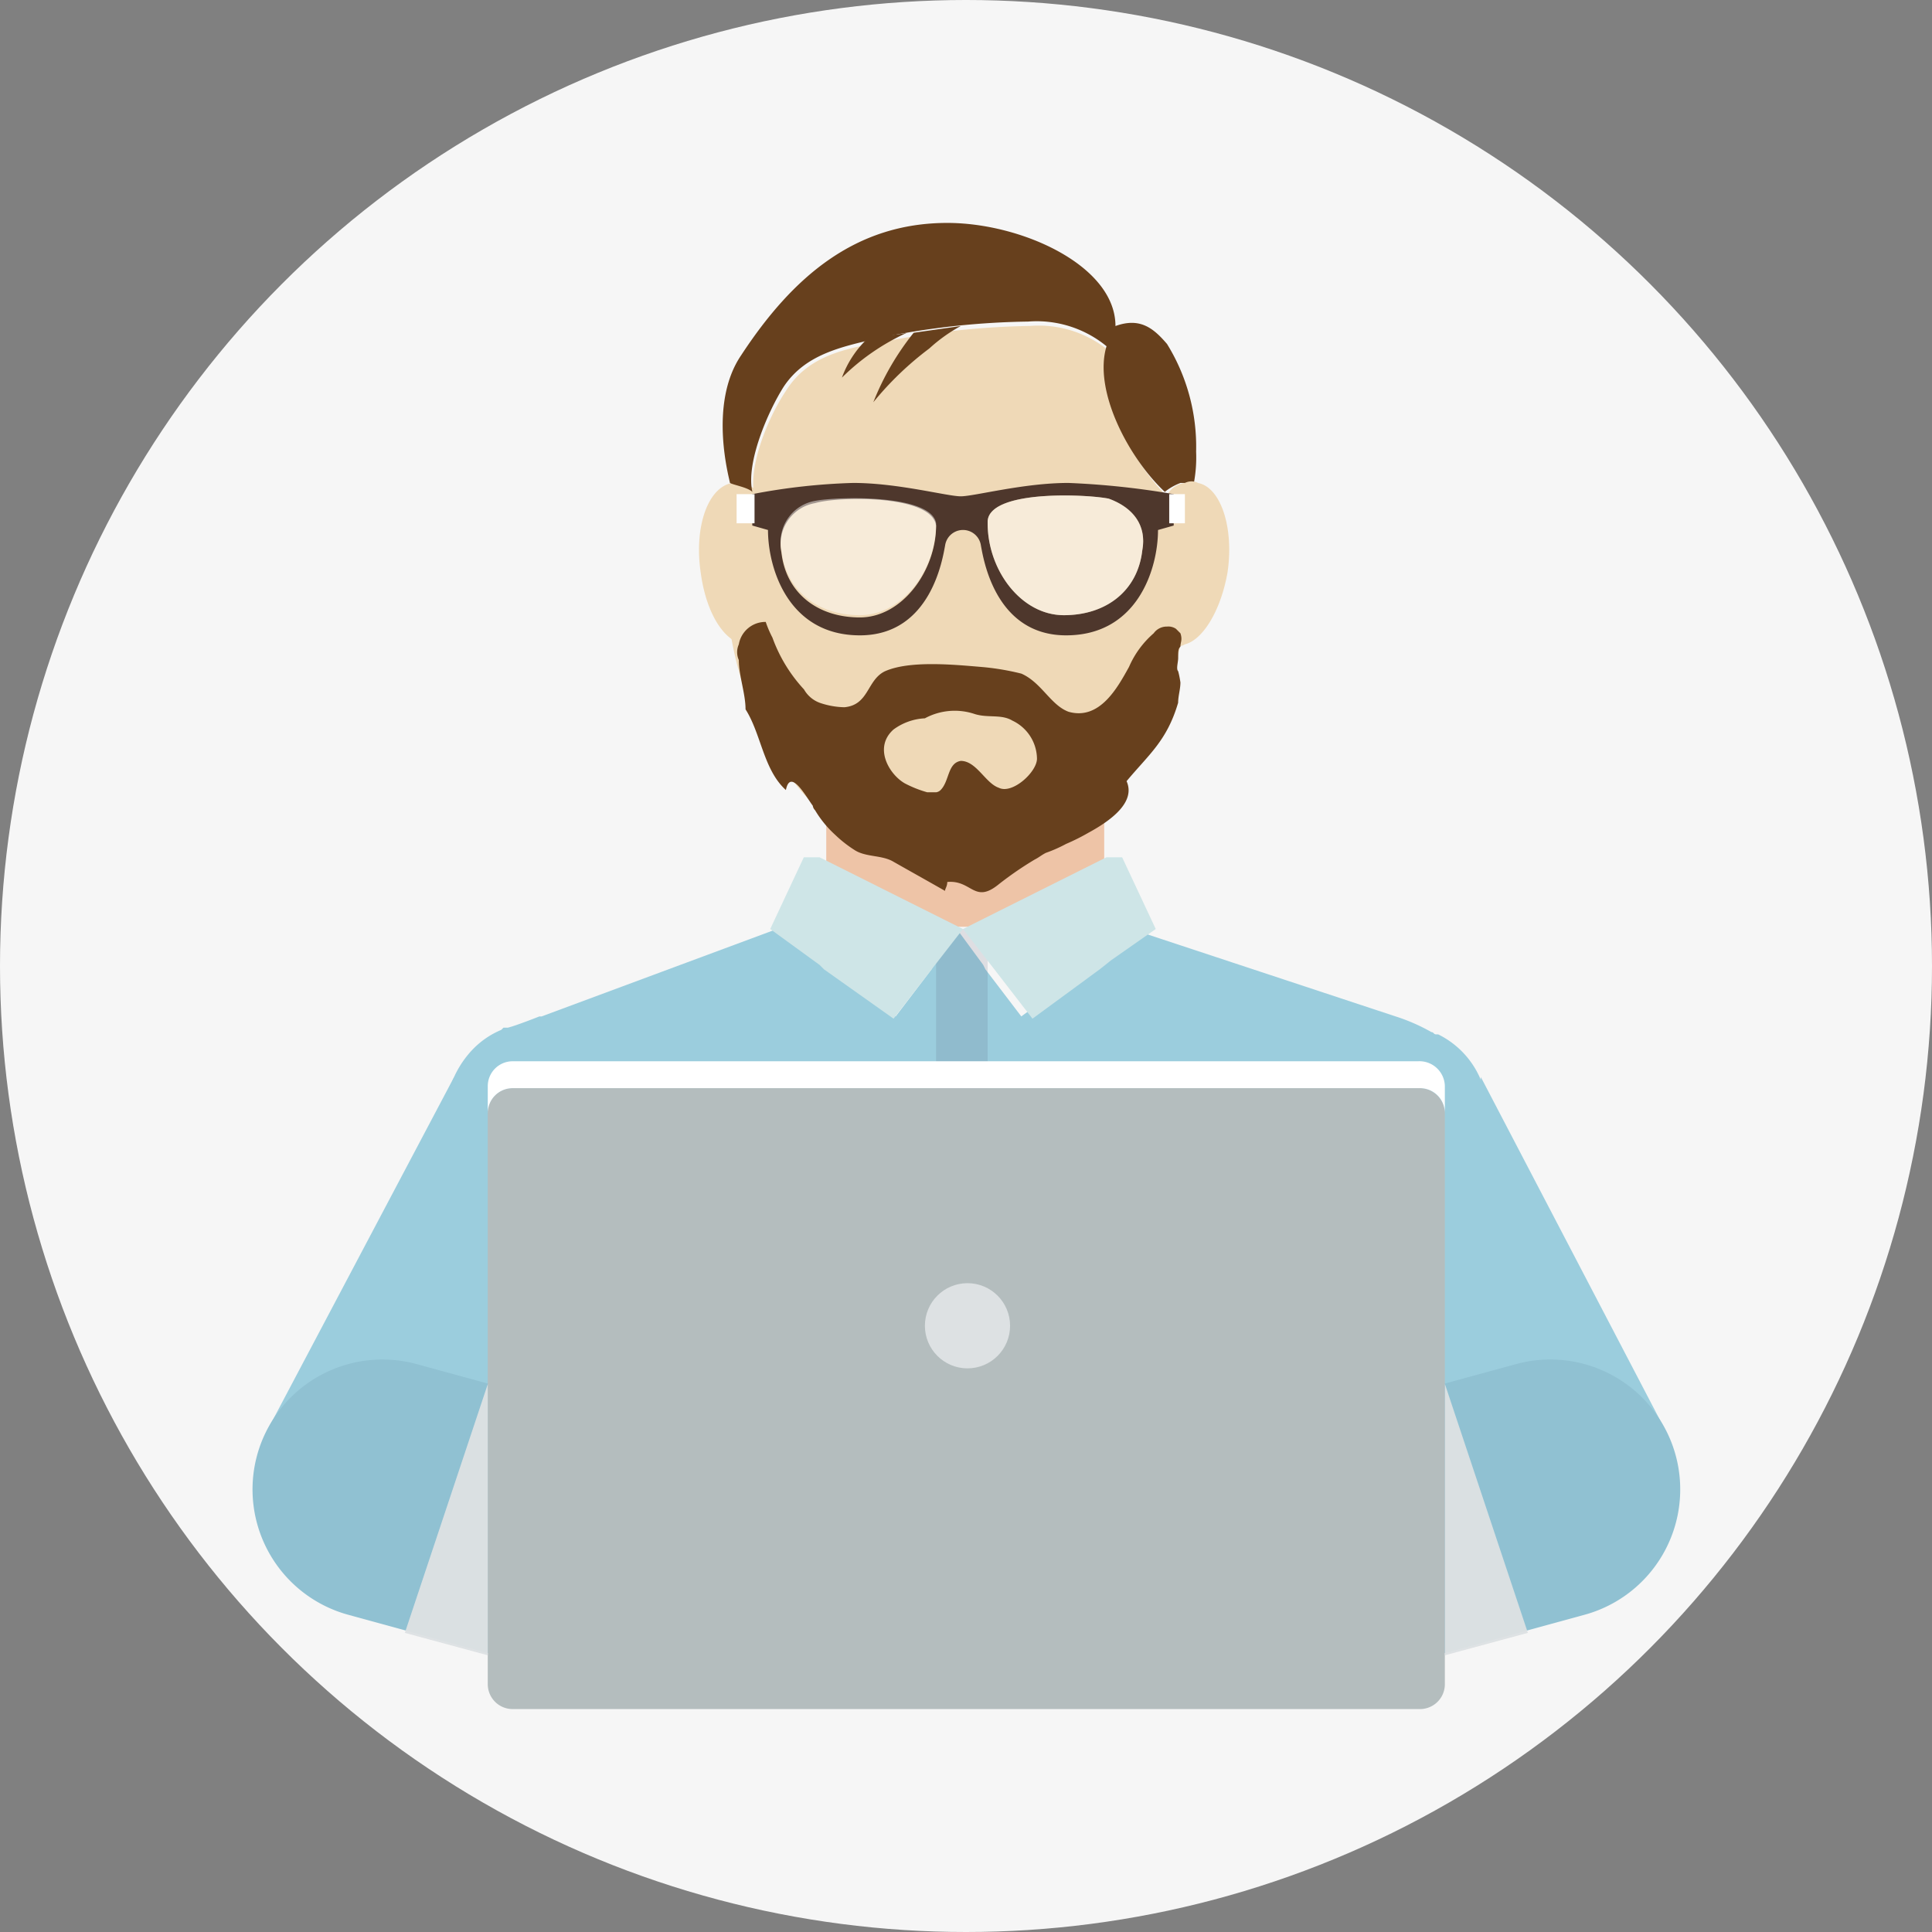 <svg xmlns="http://www.w3.org/2000/svg" viewBox="0 0 130 130">
  <rect x="0" y="0" width="130" height="130" fill="#808080" stroke="none"/>
  <defs>
    <style>
      .cls-1 {
        fill: #f6f6f6;
      }

      .cls-2 {
        fill: #9bcddd;
      }

      .cls-3 {
        fill: #eec4a7;
      }

      .cls-4 {
        fill: #4d4e68;
        opacity: 0.14;
      }

      .cls-5 {
        fill: #cee5e7;
      }

      .cls-6 {
        fill: #efd9b7;
      }

      .cls-7 {
        fill: #67401d;
      }

      .cls-8 {
        fill: #4e372c;
      }

      .cls-10, .cls-9 {
        fill: #fff;
      }

      .cls-9 {
        opacity: 0.47;
      }

      .cls-11 {
        fill: #90c1d2;
      }

      .cls-12 {
        fill: #b4bdbe;
      }

      .cls-13, .cls-14 {
        fill: #dde1e3;
      }

      .cls-13 {
        opacity: 0.96;
      }
    </style>
  </defs>
  <g id="experience" transform="translate(-497 -1104)">
    <circle id="Ellipse_7" data-name="Ellipse 7" class="cls-1" cx="65" cy="65" r="65" transform="translate(497 1104)"/>
    <g id="Group_176" data-name="Group 176" transform="translate(513.99 1119)">
      <g id="Group_175" data-name="Group 175" transform="translate(0.01)">
        <path id="Path_229" data-name="Path 229" class="cls-2" d="M78.736,44.019V74.185H8.6V44.019a6.718,6.718,0,0,1,1.81-4.374,5.74,5.74,0,0,1,1.961-1.357l.151-.151h.3c.6-.151,2.112-.754,2.112-.754h.151L30.923,31.5h0l3.167,2.262.452.3.3.3h0l4.072,3.017,2.413-3.167.151-.3,1.659-2.262h0L44.8,33.913l.151.3,2.413,3.167,4.374-3.167.6-.452,2.866-2.112,17.345,5.732a12.61,12.61,0,0,1,2.413,1.056c.151,0,.151.151.3.151h.151A5.945,5.945,0,0,1,78.736,44.019Z" transform="translate(4.356 16.011)"/>
        <rect id="Rectangle_80" data-name="Rectangle 80" class="cls-3" width="18.703" height="10.256" transform="translate(38.597 37.104)"/>
        <path id="Path_230" data-name="Path 230" class="cls-4" d="M33.969,31.5V74.185H30.5V31.5Z" transform="translate(15.487 16.011)"/>
        <path id="Path_231" data-name="Path 231" class="cls-5" d="M36.071,33.127,33.96,35.841,31.4,39.16,26.72,35.841l-.3-.3L23.1,33.127h0L25.362,28.3h1.056Z" transform="translate(11.726 14.385)"/>
        <path id="Path_232" data-name="Path 232" class="cls-5" d="M44.671,33.127l-3.017,2.112-.754.6L36.376,39.16l-2.564-3.318L31.7,33.127,41.353,28.3h1.056Z" transform="translate(16.097 14.385)"/>
        <g id="Group_172" data-name="Group 172" transform="translate(30.034)">
          <g id="Group_169" data-name="Group 169" transform="translate(0 17.496)">
            <path id="Path_233" data-name="Path 233" class="cls-6" d="M23.659,22.611a1.173,1.173,0,0,1-1.207-.3c-1.207-.6-2.112-2.413-2.413-4.676-.452-3.017.452-5.732,2.112-6.033H22.9a3.781,3.781,0,0,1,1.056.6,7.407,7.407,0,0,1,1.961,4.374C26.223,19.594,25.167,22.309,23.659,22.611Z" transform="translate(-19.923 -11.6)"/>
          </g>
          <g id="Group_170" data-name="Group 170" transform="translate(1.775 6.938)">
            <path id="Path_234" data-name="Path 234" class="cls-6" d="M52.322,20.588a22.206,22.206,0,0,1-.6,5.43c-1.81,8.6-7.843,15.083-15.083,15.083S23.212,34.615,21.552,25.867a28.207,28.207,0,0,1-.452-5.128,20.664,20.664,0,0,1,.6-5.43.554.554,0,0,1,.151-.452c0,.151.151.3.151.6a3.78,3.78,0,0,1,1.056.6c-.452-1.961.9-5.279,2.112-7.089,1.508-2.413,4.072-2.866,6.637-3.318a54.142,54.142,0,0,1,9.8-1.056,7.4,7.4,0,0,1,5.279,1.659c-.9,3.017,1.659,7.541,3.922,9.8a1.527,1.527,0,0,1,1.056-.6,2.567,2.567,0,0,1,.151,1.056A34.411,34.411,0,0,1,52.322,20.588Z" transform="translate(-21.1 -4.6)"/>
          </g>
          <g id="Group_171" data-name="Group 171" transform="translate(1.584)">
            <path id="Path_235" data-name="Path 235" class="cls-7" d="M52.839,15.385a9.276,9.276,0,0,1-.151,2.112h-.9a3.781,3.781,0,0,0-1.056.6c-2.413-2.262-4.827-6.787-3.922-9.8a7.4,7.4,0,0,0-5.279-1.659,52.728,52.728,0,0,0-9.8,1.056c-2.564.6-5.128,1.056-6.637,3.318-1.056,1.659-2.564,5.128-2.112,7.089-.3-.3-1.207-.452-1.508-.6,0-.151-1.508-5.279.754-8.6C25.689,3.62,29.912,0,36.1,0c4.977,0,11.312,2.866,11.312,6.938,1.659-.6,2.564.151,3.469,1.207A13.135,13.135,0,0,1,52.839,15.385Z" transform="translate(-20.973)"/>
          </g>
          <path id="Path_236" data-name="Path 236" class="cls-6" d="M45.471,17.671C45.018,20.235,43.812,22.2,42.6,22.5a.673.673,0,0,1-.754,0c-1.659-.3-2.564-3.017-2.112-6.033a9.155,9.155,0,0,1,1.81-4.223,1.527,1.527,0,0,1,1.056-.6.962.962,0,0,1,.9,0h0C45.018,11.94,45.923,14.655,45.471,17.671Z" transform="translate(-9.91 5.858)"/>
          <path id="Path_237" data-name="Path 237" class="cls-7" d="M51.452,21.872a6.533,6.533,0,0,0-.151-.754c-.151-.151,0-.6,0-.9h0c0-.452,0-.6.151-.754h0c0-.3.151-.452,0-.9l-.3-.3a.907.907,0,0,0-.6-.151,1.075,1.075,0,0,0-.9.452h0a6.3,6.3,0,0,0-1.659,2.262c-.754,1.357-1.961,3.62-4.072,3.017-1.207-.452-1.81-1.961-3.167-2.564a17,17,0,0,0-2.715-.452c-1.81-.151-4.827-.452-6.486.3-1.207.6-1.056,2.262-2.715,2.413a5.422,5.422,0,0,1-1.659-.3h0a2.028,2.028,0,0,1-1.056-.9A10.22,10.22,0,0,1,24,18.856h0a7.353,7.353,0,0,1-.452-1.056,1.815,1.815,0,0,0-1.81,1.508h0a1.288,1.288,0,0,0,0,1.056h0c0,1.056.452,2.262.452,3.318,1.056,1.659,1.207,4.072,2.715,5.43.3-1.508,1.357.452,1.81,1.056a.527.527,0,0,0,.151.3h0a7.257,7.257,0,0,0,1.357,1.659h0a8.289,8.289,0,0,0,1.357,1.056c.754.452,1.81.3,2.564.754,1.056.6,2.413,1.357,3.469,1.961,0-.151.151-.3.151-.6,1.659-.151,1.81,1.508,3.469.151a23.015,23.015,0,0,1,2.413-1.659c.3-.151.452-.3.754-.452a9.524,9.524,0,0,0,1.357-.6,13.951,13.951,0,0,0,1.508-.754h0c1.659-.9,3.167-2.112,2.564-3.469,1.508-1.81,2.715-2.715,3.469-5.279C51.3,22.777,51.452,22.325,51.452,21.872Zm-6.486,7.692ZM32.145,25.04a3.88,3.88,0,0,1,2.112-.754,4.215,4.215,0,0,1,3.318-.3c.9.3,1.81,0,2.564.452A2.875,2.875,0,0,1,41.8,27c0,.9-1.659,2.413-2.564,1.961-.9-.3-1.508-1.81-2.564-1.81-.9.151-.754,1.357-1.357,1.961a.527.527,0,0,1-.3.151h-.6a7.742,7.742,0,0,1-1.508-.6C31.844,28.056,30.788,26.246,32.145,25.04Z" transform="translate(-19.058 9.048)"/>
          <path id="Path_238" data-name="Path 238" class="cls-7" d="M33.582,4.6a10.707,10.707,0,0,0-2.112,1.508A21.433,21.433,0,0,0,27.7,9.728a18.054,18.054,0,0,1,2.715-4.676Z" transform="translate(-15.97 2.338)"/>
          <path id="Path_239" data-name="Path 239" class="cls-7" d="M30.674,4.9A15.066,15.066,0,0,0,26.3,7.917a6.813,6.813,0,0,1,1.659-2.564c.3-.151.754-.151,1.056-.3A6.764,6.764,0,0,0,30.674,4.9Z" transform="translate(-16.682 2.491)"/>
        </g>
        <g id="Group_173" data-name="Group 173" transform="translate(32.564 17.496)">
          <path id="Path_240" data-name="Path 240" class="cls-8" d="M43.567,11.6c-3.017,0-6.335.9-7.24.9s-4.223-.9-7.24-.9a41.684,41.684,0,0,0-6.787.754v2.112l1.056.3c0,2.564,1.357,7.089,6.184,7.089s5.581-5.279,5.732-6.033a1.217,1.217,0,0,1,2.413,0c.151.754.9,6.033,5.732,6.033S49.6,17.332,49.6,14.767l1.056-.3V12.354A54.291,54.291,0,0,0,43.567,11.6Zm-8.9,2.866c0,3.017-2.262,6.184-5.128,6.184s-4.977-1.659-5.279-4.374a2.8,2.8,0,0,1,2.262-3.318c1.508-.452,7.843-.6,8.145,1.508Zm13.876,1.659c-.3,2.715-2.413,4.374-5.279,4.374s-5.128-3.017-5.128-6.184v-.151c.151-2.112,6.637-1.81,8.145-1.508C47.941,13.259,48.846,14.466,48.544,16.125Z" transform="translate(-21.244 -11.6)"/>
          <path id="Path_241" data-name="Path 241" class="cls-9" d="M43.207,15.841c-.3,2.715-2.413,4.374-5.279,4.374S32.8,17.2,32.8,14.031V13.88c.151-2.112,6.637-1.81,8.145-1.508C42.6,12.975,43.509,14.182,43.207,15.841Z" transform="translate(-15.907 -11.316)"/>
          <path id="Path_242" data-name="Path 242" class="cls-9" d="M34.014,13.969h0c0,3.167-2.262,6.184-5.128,6.184s-4.977-1.659-5.279-4.374a2.8,2.8,0,0,1,2.262-3.318C27.377,12.159,33.712,12.008,34.014,13.969Z" transform="translate(-20.59 -11.254)"/>
          <rect id="Rectangle_81" data-name="Rectangle 81" class="cls-10" width="1.207" height="1.961" transform="translate(0 0.754)"/>
          <rect id="Rectangle_82" data-name="Rectangle 82" class="cls-10" width="1.056" height="1.961" transform="translate(29.11 0.754)"/>
        </g>
        <path id="Path_243" data-name="Path 243" class="cls-2" d="M13.219,38.1V70.83L.7,61.78Z" transform="translate(0.34 19.366)"/>
        <path id="Path_244" data-name="Path 244" class="cls-11" d="M25.334,54.918a8.745,8.745,0,0,1,6.184,10.709h0a8.745,8.745,0,0,1-10.709,6.184L6.48,67.889A8.745,8.745,0,0,1,.3,57.18h0A8.745,8.745,0,0,1,11.005,51Z" transform="translate(-0.01 25.776)"/>
        <path id="Path_245" data-name="Path 245" class="cls-2" d="M54.8,38.1V70.83l12.368-9.05Z" transform="translate(27.839 19.366)"/>
        <path id="Path_246" data-name="Path 246" class="cls-11" d="M49.08,54.918A8.745,8.745,0,0,0,42.9,65.627h0a8.745,8.745,0,0,0,10.709,6.184l14.329-3.922A8.745,8.745,0,0,0,74.118,57.18h0A8.745,8.745,0,0,0,63.409,51Z" transform="translate(21.643 25.776)"/>
        <g id="Group_174" data-name="Group 174" transform="translate(15.821 56.41)">
          <path id="Path_247" data-name="Path 247" class="cls-12" d="M74.9,40.259V78.721a1.674,1.674,0,0,1-1.659,1.659H12.159A1.674,1.674,0,0,1,10.5,78.721V40.259A1.674,1.674,0,0,1,12.159,38.6H73.094A1.712,1.712,0,0,1,74.9,40.259Z" transform="translate(-10.5 -36.79)"/>
          <path id="Path_248" data-name="Path 248" class="cls-10" d="M74.9,39.059v1.81a1.674,1.674,0,0,0-1.659-1.659H12.159A1.674,1.674,0,0,0,10.5,40.869v-1.81A1.674,1.674,0,0,1,12.159,37.4H73.094A1.712,1.712,0,0,1,74.9,39.059Z" transform="translate(-10.5 -37.4)"/>
        </g>
      </g>
      <path id="Path_249" data-name="Path 249" class="cls-13" d="M53.2,51.8V70.05l5.581-1.508Z" transform="translate(27.036 26.33)"/>
      <path id="Path_250" data-name="Path 250" class="cls-13" d="M12.381,51.8V70.05L6.8,68.542Z" transform="translate(3.451 26.33)"/>
      <circle id="Ellipse_10" data-name="Ellipse 10" class="cls-14" cx="2.866" cy="2.866" r="2.866" transform="translate(45.244 71.342)"/>
    </g>
  </g>
</svg>
